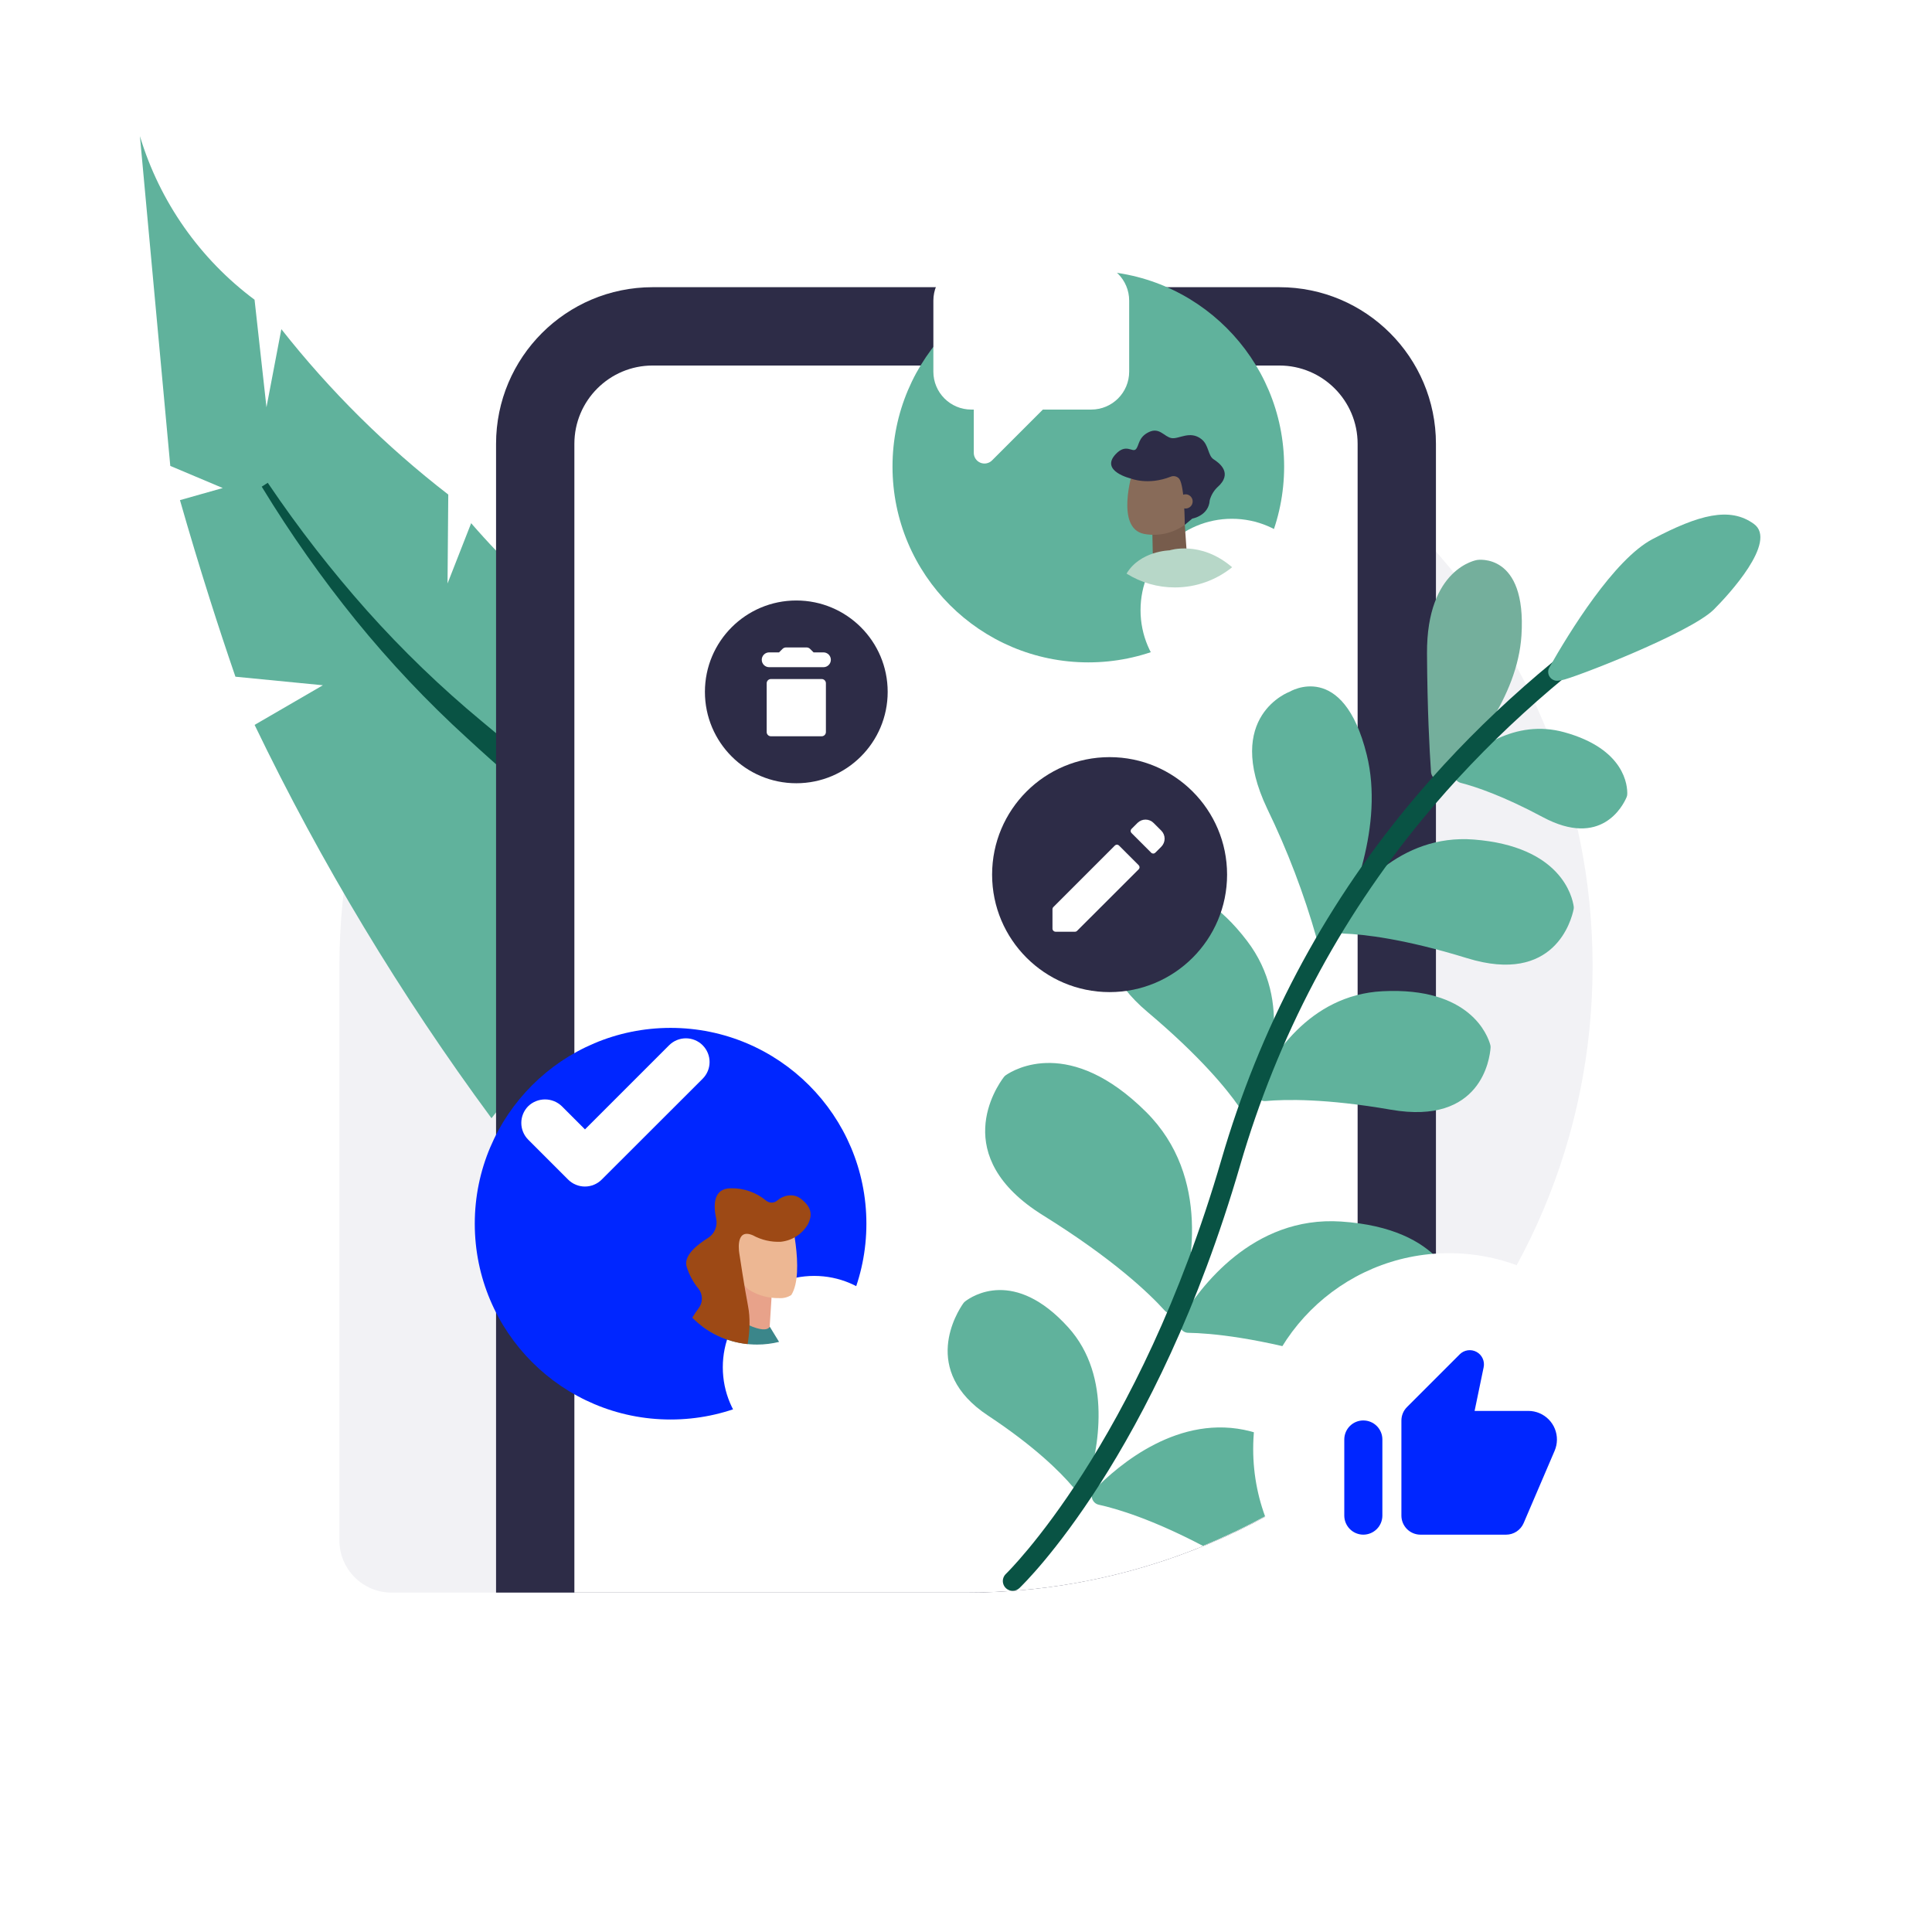 <svg xmlns="http://www.w3.org/2000/svg" fill="none" viewBox="0 0 256 256">
  <g clip-path="url(#a)">
    <path fill="#F2F2F5" d="M128 44.973c45.855 0 83.027 37.172 83.027 83.027 0 45.855-37.172 83.027-83.027 83.027H51.892c-3.821 0-6.919-3.097-6.919-6.919V128c0-45.855 37.172-83.027 83.027-83.027Z"/>
    <path fill="#60B29C" d="M131.962 132.461c-.927-3.483-5.044-17.509-18.346-27.637-2.841-2.158-5.908-4.001-9.149-5.494l-4.164 19.058c-.066-7.167-.132-14.333-.199-21.498-2.001-.849-3.974-1.762-5.917-2.736-12.09-6.147-22.875-14.579-31.757-24.828l-3.13 7.988.098-11.784c-8.245-6.37-15.673-13.73-22.118-21.916l-1.971 10.352c-.525-4.75-1.052-9.501-1.579-14.251-7.255-5.409-12.579-13.005-15.189-21.67 1.341 14.563 2.681 29.127 4.022 43.689l6.953 2.933-5.67 1.603c1.252 4.382 2.567 8.746 3.946 13.091 1.093 3.449 2.228 6.884 3.403 10.306 3.863.378 7.726.756 11.589 1.133-3.016 1.751-6.032 3.502-9.048 5.252 8.816 18.313 19.325 35.762 31.39 52.119 4.496-5.762 8.991-11.524 13.485-17.285l-9.095 22.412c4.445 5.062 9.293 9.755 14.498 14.032 8.599 7.064 13.166 10.717 20.267 11.907 2.28.381 11.087 1.853 18.368-3.478 5.366-3.931 7.069-9.483 8.751-14.967 2.757-9.216 2.953-19.01.564-28.329Z"/>
    <path fill="#095344" d="M143.072 192.564c-2.136-14.591-6.868-27.269-14.895-39.898-.398-.666-.839-1.315-1.267-1.943l-.255-.376c-.189-.272-.374-.547-.559-.821-.325-.483-.661-.981-1.016-1.458-.285-.376-.564-.753-.843-1.131-.803-1.086-1.634-2.208-2.591-3.312-2.457-2.764-5.094-5.364-7.892-7.782-4.882-4.295-9.949-8.396-14.848-12.361l-1.667-1.35c-4.891-3.955-10.703-8.63-16.725-13.313-1.264-.991-2.531-1.977-3.798-2.962-4.267-3.32-8.68-6.753-12.868-10.276-5.433-4.505-10.521-9.411-15.222-14.675-4.707-5.293-9.059-10.891-13.027-16.759l-.118-.175-.799.514.11.18c3.723 6.102 7.846 11.951 12.343 17.508 4.523 5.57 9.456 10.794 14.759 15.628 4.094 3.783 8.378 7.45 12.522 10.996 1.199 1.025 2.397 2.053 3.593 3.082 5.813 4.977 11.364 9.887 16.027 14.034l1.469 1.306c4.736 4.215 9.634 8.572 14.205 12.991 2.478 2.351 4.8 4.861 6.952 7.514.733.924 1.448 1.99 2.138 3.021.251.374.502.749.755 1.12.305.448.592.923.871 1.383.161.266.322.532.486.793l.197.32c.376.61.764 1.241 1.109 1.887 7.207 12.615 10.992 24.007 12.272 36.938l.021.209 8.594-.601-.033-.231Z"/>
    <path fill="#2D2C47" d="M169.514 38.054H86.487c-11.464 0-20.757 9.293-20.757 20.757V211.027H128c11.781.013 23.43-2.488 34.168-7.335 10.738-4.847 20.319-11.929 28.102-20.773V58.811c0-11.464-9.293-20.757-20.756-20.757Z"/>
    <path fill="#fff" d="M76.108 211.027V58.811c0-5.732 4.646-10.378 10.378-10.378h83.028c5.731 0 10.378 4.646 10.378 10.378V192.817c-14.712 11.814-33.023 18.24-51.892 18.21H76.108Z"/>
    <path fill="#60B29C" d="M141.538 175.87c-7.115-7.858-12.712-4.15-13.655-3.426-.093.071-.173.156-.24.252-.792 1.126-5.762 8.9 3.269 14.872 6.212 4.107 9.574 7.481 11.198 9.389.137.163.314.285.515.355.2.069.415.083.623.041.207-.043.399-.141.556-.284.156-.143.271-.326.333-.528 1.308-4.275 3.363-14.085-2.599-20.671Zm24.181 13.792c-9.433-2.463-17.51 4.451-20.714 7.744-.147.15-.252.336-.303.539-.051.204-.047.418.012.619s.171.383.324.527c.153.144.342.244.546.29 2.45.539 7.074 1.924 13.808 5.453 5.62-2.308 10.971-5.225 15.957-8.698-1.217-2.357-3.887-4.976-9.63-6.474Zm27.555-17.591c-.193-1.329-1.908-9.303-15.578-10.211-11.738-.779-18.775 8.828-21.242 12.962-.107.178-.165.38-.168.588-.003.207.048.411.15.592.101.181.248.332.426.437.179.106.382.163.589.165 2.962.05 9.283.595 19.415 3.599 13.687 4.063 16.12-6.262 16.4-7.764.022-.122.025-.246.008-.368Zm4.196-33.628c-.333-1.211-2.661-7.688-14.276-7.1-9.833.497-14.861 8.973-16.666 12.883-.087.187-.123.394-.105.599.018.206.09.403.208.573.119.169.28.303.467.391.187.087.394.123.6.105 2.632-.238 7.998-.344 16.625 1.151 11.959 2.073 13.083-6.795 13.185-8.218.011-.129-.002-.259-.038-.384Zm11.053-18.341c-.176-1.243-1.664-7.965-13.256-8.86-9.817-.758-15.881 7.009-18.17 10.657-.111.175-.173.375-.182.582-.008.206.038.411.134.594s.238.337.413.448c.175.11.375.173.582.181 2.643.098 7.978.678 16.345 3.258 11.598 3.576 13.839-5.077 14.123-6.474.027-.127.031-.257.011-.386Zm-1.248-23.077c-6.609-1.825-11.87 2.331-14.257 4.748-.145.147-.249.33-.301.53-.052.2-.05.41.005.609s.162.38.31.525c.147.144.33.248.53.299 2.025.522 5.638 1.74 10.863 4.536 7.74 4.146 10.621-1.505 11.104-2.633.055-.128.086-.265.09-.404.037-1.081-.268-5.98-8.344-8.21Zm-55.407 50.32c-10.092-10.042-17.466-5.652-18.594-4.876-.099.069-.187.153-.259.25-.945 1.244-7.364 10.512 5.19 18.316 9.323 5.794 14.073 10.351 16.117 12.613.139.155.316.27.514.334s.409.074.612.03.391-.142.544-.282c.154-.14.267-.319.329-.517 1.512-4.8 4.241-17.219-4.453-25.868Z"/>
    <path fill="#60B29C" d="M165.24 124.671c-7.32-9.61-14.016-7.183-15.186-6.657-.119.053-.227.126-.32.217-1.048 1.007-7.339 7.73 2.318 15.862 7.026 5.918 10.538 10.273 12.088 12.498.118.169.28.304.467.391.187.087.395.123.6.105.206-.018.404-.09.573-.209.169-.119.304-.28.391-.467 1.882-3.966 5.286-13.576-.931-21.74Zm15.862-24.658c-3.135-12.669-10.22-8.354-10.22-8.354s-8.817 3.191-2.974 15.49c2.684 5.531 4.879 11.287 6.56 17.202.063.23.194.435.376.589.182.154.406.249.644.273.237.024.476-.025.685-.139.209-.115.378-.29.485-.503 2.427-4.808 6.757-15.209 4.444-24.558Z"/>
    <path fill="#74AF9C" d="M195.734 74.197s-6.716 1.008-6.649 12.407c.043 7.415.331 12.789.532 15.691.016.227.097.445.233.626.137.182.323.321.537.399.213.078.445.092.667.042.221-.051.424-.165.582-.328 3.177-3.236 9.44-10.601 9.965-18.831.705-11.065-5.867-10.006-5.867-10.006Z"/>
    <path fill="#095344" d="M134.177 210.792c-.259 0-.512-.078-.727-.223-.214-.145-.38-.351-.476-.591-.097-.241-.119-.504-.064-.757.055-.253.184-.484.371-.663.175-.167 17.577-17.133 28.561-54.893 5.046-17.345 13.358-33.108 24.708-46.853 8.244-9.983 17.954-18.835 29.686-27.064.281-.197.63-.275.968-.215.339.059.64.251.838.533.197.282.275.63.215.969-.059.339-.251.64-.532.837-11.538 8.093-21.081 16.791-29.174 26.591-11.124 13.471-19.272 28.922-24.218 45.927-11.198 38.494-28.528 55.345-29.261 56.044-.241.23-.561.359-.895.359v-.001Z"/>
    <path fill="#60B29C" d="M232.398 69.422c-3.193-2.321-7.293-1.221-13.435 2.015-5.104 2.688-11.04 12.368-13.671 17.009-.111.198-.162.423-.148.648.014.226.092.443.226.626.133.183.316.323.527.405.211.082.441.101.663.056.131-.024.256-.043.376-.056 1.205-.139 16.985-6.2 20.162-9.367 1.92-1.913 8.492-9.015 5.3-11.336Z"/>
    <path fill="#2D2C47" d="M147.027 131.459c8.598 0 15.568-6.969 15.568-15.567 0-8.598-6.97-15.568-15.568-15.568-8.598 0-15.568 6.97-15.568 15.568 0 8.598 6.97 15.567 15.568 15.567Z"/>
    <path fill="#fff" d="m153.877 110.063-1.023-1.021c-.282-.283-.665-.442-1.065-.442-.399 0-.782.158-1.065.441l-.001.001-.798.798c-.071.071-.11.167-.11.267-.001.1.039.196.11.267v.001l2.618 2.617c.035.036.077.063.123.082.045.019.094.029.144.029.05 0 .099-.009.145-.028.045-.019.087-.047.122-.082l.001-.001.799-.797c.282-.283.441-.667.441-1.066 0-.4-.159-.783-.441-1.066Zm-2.991 4.586-2.617-2.618c-.035-.035-.077-.063-.123-.082-.046-.019-.095-.029-.144-.029-.05 0-.099.01-.145.029-.046.019-.087.047-.123.082l-8.148 8.149c-.041.039-.074.086-.095.138-.022.052-.033.108-.032.165v2.556c0 .232.188.42.42.42h2.557c.055.001.109-.01.16-.032.05-.021.096-.053.133-.094l8.157-8.148c.036-.035.064-.077.083-.123.019-.046.028-.095.028-.145 0-.05-.009-.099-.028-.145-.019-.046-.047-.088-.083-.123ZM192 166.054c14.33 0 25.946 11.617 25.946 25.946 0 14.33-11.616 25.946-25.946 25.946-14.329 0-25.946-11.616-25.946-25.946 0-14.329 11.617-25.946 25.946-25.946Z"/>
    <path fill="#0026FF" d="M180.649 188.216c-.67 0-1.311.266-1.785.739-.473.473-.739 1.115-.739 1.784v10.089c.002.669.269 1.31.741 1.782.473.473 1.114.74 1.783.741.668-.002 1.309-.268 1.782-.741.473-.473.739-1.113.741-1.782v-10.089c0-.331-.065-.659-.192-.965-.127-.306-.313-.584-.547-.819-.235-.234-.513-.42-.819-.546-.306-.127-.634-.192-.966-.192l.001-.001Zm23.347-.961c-.467-.198-.97-.301-1.477-.302h-7.127l1.198-5.777c.085-.398.038-.812-.133-1.181s-.456-.673-.814-.866c-.358-.193-.769-.265-1.171-.205-.402.06-.774.249-1.06.538v.002l-6.986 6.986c-.47.473-.733 1.112-.733 1.779v12.599c.002.669.268 1.309.741 1.782.473.473 1.114.739 1.782.741h11.352c.493-.001.975-.146 1.387-.417.412-.271.736-.657.933-1.109l4.112-9.6c.195-.458.297-.95.302-1.447.005-.498-.089-.992-.275-1.453-.186-.462-.461-.882-.81-1.237-.349-.355-.764-.638-1.222-.833h.001Z"/>
    <path fill="#2D2C47" d="M105.514 103.784c6.687 0 12.108-5.421 12.108-12.108 0-6.687-5.421-12.108-12.108-12.108-6.688 0-12.109 5.421-12.109 12.108 0 6.687 5.421 12.108 12.109 12.108Z"/>
    <path fill="#fff" d="M108.877 89.975h-6.727c-.309 0-.56.251-.56.56v6.465c0 .309.251.56.56.56h6.727c.309 0 .56-.251.56-.56v-6.465c0-.309-.251-.56-.56-.56ZM109.111 86.444h-1.308l-.465-.464c-.122-.12-.286-.189-.457-.19h-2.734c-.172.001-.336.069-.457.19l-.466.464h-1.307c-.261 0-.51.103-.694.287-.184.184-.287.433-.287.694s.103.509.287.694c.184.184.433.287.694.287h7.194c.26 0 .509-.103.693-.287.184-.184.288-.433.288-.694s-.104-.51-.288-.694c-.184-.184-.433-.287-.693-.287Z"/>
    <g filter="url(#b)">
      <path fill="#0026FF" d="M81.297 121.081c14.329 0 25.946 11.616 25.946 25.946 0 14.33-11.616 25.946-25.946 25.946s-25.946-11.616-25.946-25.946c0-14.33 11.617-25.946 25.946-25.946Z"/>
    </g>
    <g filter="url(#c)">
      <path fill="#fff" d="M100.324 153.946c6.687 0 12.108 5.421 12.108 12.108s-5.421 12.108-12.108 12.108c-6.687 0-12.108-5.421-12.108-12.108s5.421-12.108 12.108-12.108Z"/>
    </g>
    <path fill="#fff" d="M93.103 138.499c-.589-.587-1.387-.917-2.219-.917-.832 0-1.63.33-2.22.917L77.513 149.65l-3.075-3.077c-.597-.574-1.393-.894-2.222-.894-.828 0-1.624.32-2.222.894-.588.59-.918 1.388-.918 2.221 0 .832.33 1.631.918 2.22l5.284 5.284c.59.591 1.39.923 2.225.924.835 0 1.636-.331 2.226-.921l.003-.003 13.369-13.355c.292-.291.523-.636.682-1.016.158-.38.24-.787.241-1.199.001-.412-.079-.819-.236-1.2s-.387-.727-.677-1.019l-.01-.01Z"/>
    <g filter="url(#d)">
      <path fill="#60B29C" d="M136.649 20.757c14.329 0 25.946 11.616 25.946 25.946 0 14.329-11.617 25.946-25.946 25.946-14.33 0-25.946-11.616-25.946-25.946 0-14.33 11.616-25.946 25.946-25.946Z"/>
    </g>
    <path fill="#fff" d="M144.597 34.811h-15.896c-2.775-.001-5.024 2.248-5.025 5.022v9.412c-.001 2.775 2.247 5.024 5.022 5.025h.333v5.734c0 .28.083.554.239.787.155.233.376.415.635.522s.543.136.818.081c.275-.054.527-.189.726-.387l6.737-6.737h6.411c2.774.001 5.024-2.248 5.025-5.022v-9.412c0-2.775-2.248-5.024-5.023-5.025h-.002Z"/>
    <g filter="url(#e)">
      <path fill="#fff" d="M155.676 53.622c6.687 0 12.108 5.421 12.108 12.108s-5.421 12.108-12.108 12.108-12.108-5.421-12.108-12.108 5.421-12.108 12.108-12.108Z"/>
    </g>
    <path fill="#775C4C" d="m156.986 69.439.256 3.71-.122.116c-.587.559-1.363.875-2.173.886-.811.011-1.595-.283-2.198-.826l-.058-2.791 4.295-1.096Z"/>
    <path fill="#886B59" d="M150.073 62.504s-2.342 7.502 1.54 8.245c.949.174 1.924.151 2.864-.068s1.825-.629 2.599-1.204c.003-.156.038-.31.103-.452-.039-.136-.046-.279-.022-.418.023-.139.078-.272.16-.387.082-.116.188-.211.312-.28.123-.069.261-.109.402-.118l.312-6.132-8.27.816v-.001Z"/>
    <path fill="#2D2C47" d="M160.811 60.861c-.77-.496-.619-1.894-1.617-2.675-1.525-1.194-2.994.043-3.97-.137-.977-.18-1.582-1.479-3.003-.791-1.42.688-1.262 1.802-1.718 2.272-.455.47-1.29-.829-2.675.655-2.106 2.258 2.025 3.224 2.025 3.224s2.26.935 5.252-.239c.198-.086.418-.105.627-.054.21.051.396.17.531.338.715.976.724 6.092.724 6.092l.997-.83s2.177-.362 2.31-2.422c.171-.643.511-1.229.983-1.698 2.197-1.903.231-3.287-.466-3.735Z"/>
    <path fill="#886B59" d="M157.966 66.796c-.071.172-.191.32-.345.424-.155.104-.336.16-.523.161-.186.001-.368-.054-.523-.157-.155-.103-.277-.249-.349-.421-.072-.172-.091-.361-.055-.544.035-.183.124-.351.255-.483.131-.132.299-.223.481-.26.183-.037.372-.019.544.051v.001c.115.047.219.116.306.203.088.087.158.191.206.304.047.114.072.236.073.36 0 .124-.023.246-.07.36v0Z"/>
    <path fill="#B7D7C8" d="M155.676 77.838c2.874 0 5.512-1.003 7.589-2.677-4.194-3.603-8.299-2.237-8.299-2.237s-3.897.073-5.692 3.082c1.92 1.2 4.138 1.835 6.402 1.832Z"/>
    <path fill="#E8A28A" d="m102.231 171.962-.293 4.602-4.494-.929.54-6.256 4.247 2.583Z"/>
    <path fill="#EDB793" d="M103.268 172.009c.558.034 1.112-.11 1.583-.411 1.895-3.019-.263-11.157-.263-11.157l-6.876 1.232-.218 5.453c-.029.718.111 1.433.41 2.087.298.653.746 1.227 1.308 1.676 1.214.761 2.624 1.15 4.056 1.12h.001Z"/>
    <path fill="#3B868A" d="M101.989 175.78s-.43 1.725-6.397-2.286c-2.159-1.451-2.718-.22-2.56 2.225 2.099 1.589 4.66 2.447 7.292 2.443 1.003 0 1.975-.124 2.907-.354l-1.242-2.028Z"/>
    <path fill="#EDB793" d="M97.084 164.97c.238-.174.531-.254.825-.226.293.029.566.165.765.381.498.454.593 1.121.212 1.489-.238.173-.531.254-.824.225-.293-.029-.565-.164-.765-.381-.497-.454-.592-1.121-.213-1.488Z"/>
    <path fill="#9D4915" d="M106.083 158.815c-1.098-.816-2.462-.303-3.05.224-.205.193-.474.303-.755.311-.282.008-.556-.087-.772-.268-1.305-1.084-2.957-1.663-4.653-1.63-2.391 0-2.324 2.318-1.961 4.002.109.488.065.998-.127 1.459-.192.462-.522.853-.945 1.119-1.419.879-3.226 2.312-2.854 3.745.324 1.091.865 2.106 1.589 2.984.288.368.446.821.45 1.288.004.467-.147.923-.429 1.295-.306.401-.589.819-.847 1.252 1.966 1.983 4.559 3.222 7.337 3.504.288-1.728.361-3.456.056-5.028-.48-2.475-1.135-6.842-1.135-6.842s-.708-3.603 1.769-2.549c1.134.623 2.418.92 3.71.858.753-.078 1.476-.336 2.109-.753.632-.417 1.155-.98 1.523-1.642.483-1.037.588-2.119-1.014-3.329Z"/>
  </g>
  <defs>
    <filter id="b" width="172.836" height="172.836" x="2.438" y="75.728" color-interpolation-filters="sRGB" filterUnits="userSpaceOnUse">
      <feFlood flood-opacity="0" result="BackgroundImageFix"/>
      <feColorMatrix in="SourceAlpha" result="hardAlpha" values="0 0 0 0 0 0 0 0 0 0 0 0 0 0 0 0 0 0 127 0"/>
      <feOffset dx="7.559" dy="15.119"/>
      <feGaussianBlur stdDeviation="30.236"/>
      <feColorMatrix values="0 0 0 0 0 0 0 0 0 0 0 0 0 0 0 0 0 0 0.16 0"/>
      <feBlend in2="BackgroundImageFix" result="effect1_dropShadow_1077_2"/>
      <feBlend in="SourceGraphic" in2="effect1_dropShadow_1077_2" result="shape"/>
    </filter>
    <filter id="c" width="145.16" height="145.16" x="35.303" y="108.593" color-interpolation-filters="sRGB" filterUnits="userSpaceOnUse">
      <feFlood flood-opacity="0" result="BackgroundImageFix"/>
      <feColorMatrix in="SourceAlpha" result="hardAlpha" values="0 0 0 0 0 0 0 0 0 0 0 0 0 0 0 0 0 0 127 0"/>
      <feOffset dx="7.559" dy="15.119"/>
      <feGaussianBlur stdDeviation="30.236"/>
      <feColorMatrix values="0 0 0 0 0 0 0 0 0 0 0 0 0 0 0 0 0 0 0.16 0"/>
      <feBlend in2="BackgroundImageFix" result="effect1_dropShadow_1077_2"/>
      <feBlend in="SourceGraphic" in2="effect1_dropShadow_1077_2" result="shape"/>
    </filter>
    <filter id="d" width="172.836" height="172.836" x="57.789" y="-24.597" color-interpolation-filters="sRGB" filterUnits="userSpaceOnUse">
      <feFlood flood-opacity="0" result="BackgroundImageFix"/>
      <feColorMatrix in="SourceAlpha" result="hardAlpha" values="0 0 0 0 0 0 0 0 0 0 0 0 0 0 0 0 0 0 127 0"/>
      <feOffset dx="7.559" dy="15.119"/>
      <feGaussianBlur stdDeviation="30.236"/>
      <feColorMatrix values="0 0 0 0 0 0 0 0 0 0 0 0 0 0 0 0 0 0 0.16 0"/>
      <feBlend in2="BackgroundImageFix" result="effect1_dropShadow_1077_2"/>
      <feBlend in="SourceGraphic" in2="effect1_dropShadow_1077_2" result="shape"/>
    </filter>
    <filter id="e" width="145.16" height="145.16" x="90.654" y="8.268" color-interpolation-filters="sRGB" filterUnits="userSpaceOnUse">
      <feFlood flood-opacity="0" result="BackgroundImageFix"/>
      <feColorMatrix in="SourceAlpha" result="hardAlpha" values="0 0 0 0 0 0 0 0 0 0 0 0 0 0 0 0 0 0 127 0"/>
      <feOffset dx="7.559" dy="15.119"/>
      <feGaussianBlur stdDeviation="30.236"/>
      <feColorMatrix values="0 0 0 0 0 0 0 0 0 0 0 0 0 0 0 0 0 0 0.16 0"/>
      <feBlend in2="BackgroundImageFix" result="effect1_dropShadow_1077_2"/>
      <feBlend in="SourceGraphic" in2="effect1_dropShadow_1077_2" result="shape"/>
    </filter>
    <clipPath id="a">
      <path fill="#fff" d="M0 0h256v256H0z"/>
    </clipPath>
  </defs>
</svg>
